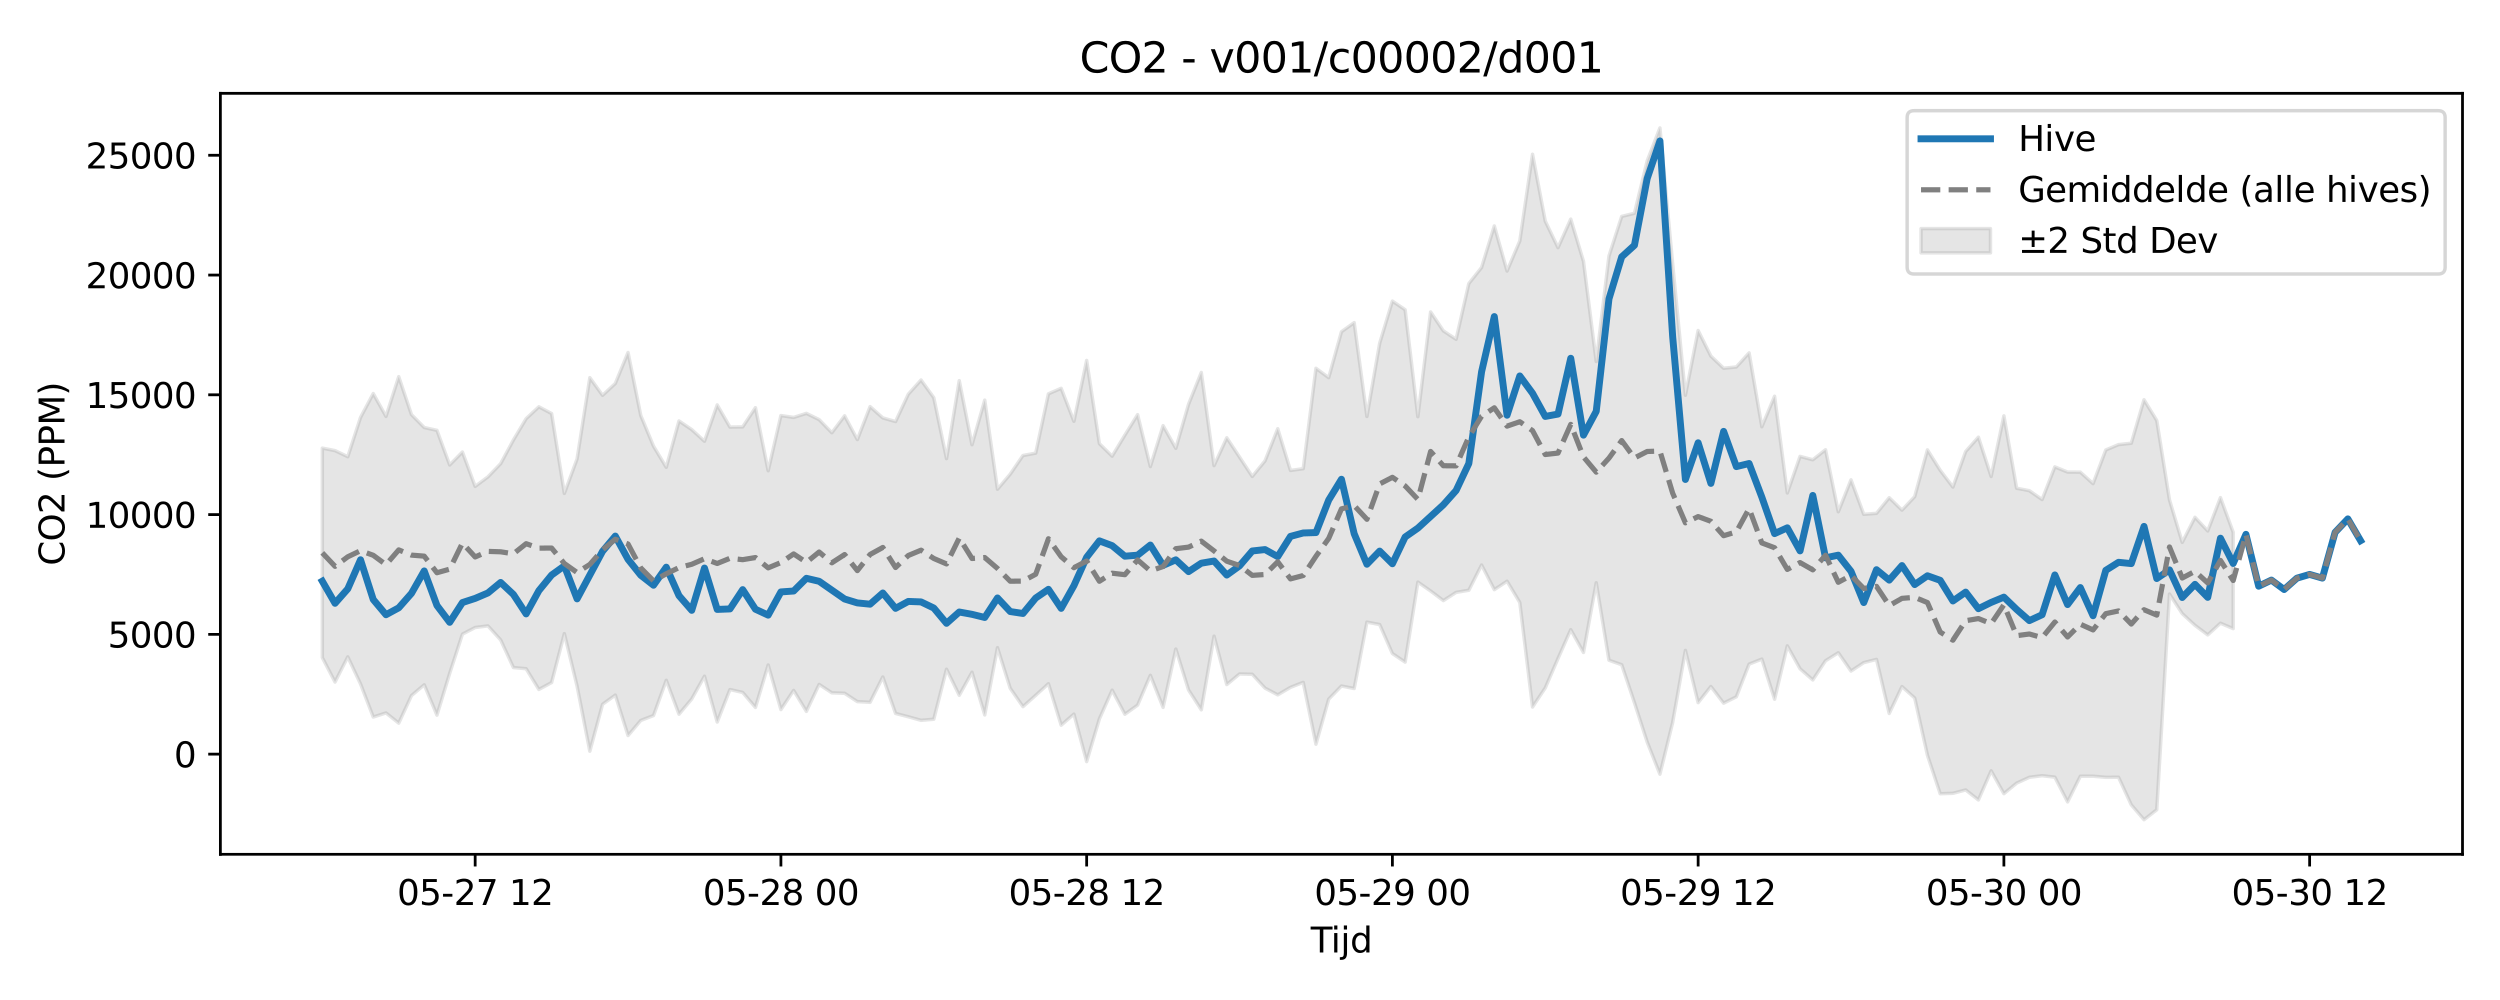 <?xml version="1.0" encoding="utf-8" standalone="no"?>
<!DOCTYPE svg PUBLIC "-//W3C//DTD SVG 1.1//EN"
  "http://www.w3.org/Graphics/SVG/1.1/DTD/svg11.dtd">
<svg xmlns:xlink="http://www.w3.org/1999/xlink" width="720pt" height="288pt" viewBox="0 0 720 288" xmlns="http://www.w3.org/2000/svg" version="1.1">
 <defs>
  <style type="text/css">*{stroke-linejoin: round; stroke-linecap: butt}</style>
 </defs>
 <g id="figure_1">
  <g id="patch_1">
   <path d="M 0 288 
L 720 288 
L 720 0 
L 0 0 
z
" style="fill: #ffffff"/>
  </g>
  <g id="axes_1">
   <g id="patch_2">
    <path d="M 63.47 246.04 
L 709.2 246.04 
L 709.2 26.88 
L 63.47 26.88 
z
" style="fill: #ffffff"/>
   </g>
   <g id="FillBetweenPolyCollection_1">
    <defs>
     <path id="md7043531d1" d="M 92.821 -158.945 
L 92.821 -98.62 
L 96.49 -91.571 
L 100.159 -98.82 
L 103.828 -91.04 
L 107.497 -81.494 
L 111.166 -82.673 
L 114.835 -79.738 
L 118.504 -87.667 
L 122.173 -90.781 
L 125.842 -82.038 
L 129.511 -94.078 
L 133.179 -105.367 
L 136.848 -107.276 
L 140.517 -107.741 
L 144.186 -103.702 
L 147.855 -95.741 
L 151.524 -95.407 
L 155.193 -89.433 
L 158.862 -91.425 
L 162.531 -105.51 
L 166.2 -90.403 
L 169.869 -71.643 
L 173.538 -85.163 
L 177.207 -87.814 
L 180.875 -76.16 
L 184.544 -80.512 
L 188.213 -81.92 
L 191.882 -92.075 
L 195.551 -82.303 
L 199.22 -86.691 
L 202.889 -93.255 
L 206.558 -80.054 
L 210.227 -89.413 
L 213.896 -88.574 
L 217.565 -84.257 
L 221.234 -96.491 
L 224.903 -83.636 
L 228.571 -89.158 
L 232.24 -83.122 
L 235.909 -90.887 
L 239.578 -88.459 
L 243.247 -88.336 
L 246.916 -85.933 
L 250.585 -85.735 
L 254.254 -93.025 
L 257.923 -82.522 
L 261.592 -81.572 
L 265.261 -80.542 
L 268.93 -80.86 
L 272.598 -95.266 
L 276.267 -87.75 
L 279.936 -94.392 
L 283.605 -82.097 
L 287.274 -101.468 
L 290.943 -89.774 
L 294.612 -84.482 
L 298.281 -87.746 
L 301.95 -91.086 
L 305.619 -79.145 
L 309.288 -82.337 
L 312.957 -68.655 
L 316.626 -80.962 
L 320.294 -89.22 
L 323.963 -82.293 
L 327.632 -84.921 
L 331.301 -93.505 
L 334.97 -84.273 
L 338.639 -101.074 
L 342.308 -89.276 
L 345.977 -83.564 
L 349.646 -104.78 
L 353.315 -90.838 
L 356.984 -93.892 
L 360.653 -93.806 
L 364.321 -89.826 
L 367.99 -87.878 
L 371.659 -90.039 
L 375.328 -91.478 
L 378.997 -73.668 
L 382.666 -86.646 
L 386.335 -90.429 
L 390.004 -89.703 
L 393.673 -108.83 
L 397.342 -108.127 
L 401.011 -99.779 
L 404.68 -97.308 
L 408.349 -120.349 
L 412.017 -117.797 
L 415.686 -115.026 
L 419.355 -117.391 
L 423.024 -118.006 
L 426.693 -125.286 
L 430.362 -118.177 
L 434.031 -120.606 
L 437.7 -114.481 
L 441.369 -84.374 
L 445.038 -89.886 
L 448.707 -98.35 
L 452.376 -106.651 
L 456.044 -100.09 
L 459.713 -120.166 
L 463.382 -97.854 
L 467.051 -96.553 
L 470.72 -85.632 
L 474.389 -74.285 
L 478.058 -65.027 
L 481.727 -79.937 
L 485.396 -100.691 
L 489.065 -85.635 
L 492.734 -90.291 
L 496.403 -85.49 
L 500.072 -87.32 
L 503.74 -96.737 
L 507.409 -98.18 
L 511.078 -86.622 
L 514.747 -101.986 
L 518.416 -95.393 
L 522.085 -92.169 
L 525.754 -97.705 
L 529.423 -100.004 
L 533.092 -94.734 
L 536.761 -97.163 
L 540.43 -98.092 
L 544.099 -82.525 
L 547.768 -90.267 
L 551.436 -86.967 
L 555.105 -70.481 
L 558.774 -59.406 
L 562.443 -59.525 
L 566.112 -60.497 
L 569.781 -57.615 
L 573.45 -66.007 
L 577.119 -59.417 
L 580.788 -62.459 
L 584.457 -64.135 
L 588.126 -64.594 
L 591.795 -64.177 
L 595.463 -57.051 
L 599.132 -64.443 
L 602.801 -64.452 
L 606.47 -64.127 
L 610.139 -64.149 
L 613.808 -56.203 
L 617.477 -51.922 
L 621.146 -54.794 
L 624.815 -116.922 
L 628.484 -111.267 
L 632.153 -107.906 
L 635.822 -105.149 
L 639.491 -108.518 
L 643.159 -106.951 
L 643.159 -134.695 
L 643.159 -134.695 
L 639.491 -144.687 
L 635.822 -135.087 
L 632.153 -139.021 
L 628.484 -131.795 
L 624.815 -144.021 
L 621.146 -166.902 
L 617.477 -172.873 
L 613.808 -160.347 
L 610.139 -159.955 
L 606.47 -158.41 
L 602.801 -148.711 
L 599.132 -152.026 
L 595.463 -152.055 
L 591.795 -153.537 
L 588.126 -144.127 
L 584.457 -146.681 
L 580.788 -147.389 
L 577.119 -168.235 
L 573.45 -150.776 
L 569.781 -162.093 
L 566.112 -157.973 
L 562.443 -147.731 
L 558.774 -152.562 
L 555.105 -158.439 
L 551.436 -144.974 
L 547.768 -141.083 
L 544.099 -144.662 
L 540.43 -140.156 
L 536.761 -139.879 
L 533.092 -149.811 
L 529.423 -140.603 
L 525.754 -158.47 
L 522.085 -155.591 
L 518.416 -156.562 
L 514.747 -146.027 
L 511.078 -173.881 
L 507.409 -165.091 
L 503.74 -186.372 
L 500.072 -182.324 
L 496.403 -181.946 
L 492.734 -185.448 
L 489.065 -192.817 
L 485.396 -174.161 
L 481.727 -211.994 
L 478.058 -251.158 
L 474.389 -241.659 
L 470.72 -226.576 
L 467.051 -225.674 
L 463.382 -214.27 
L 459.713 -183.875 
L 456.044 -212.72 
L 452.376 -224.896 
L 448.707 -216.681 
L 445.038 -224.309 
L 441.369 -243.581 
L 437.7 -218.604 
L 434.031 -209.944 
L 430.362 -222.93 
L 426.693 -210.961 
L 423.024 -206.342 
L 419.355 -190.277 
L 415.686 -192.708 
L 412.017 -198.16 
L 408.349 -167.988 
L 404.68 -198.791 
L 401.011 -201.286 
L 397.342 -189.135 
L 393.673 -168.059 
L 390.004 -195.089 
L 386.335 -192.456 
L 382.666 -179.232 
L 378.997 -181.929 
L 375.328 -153.019 
L 371.659 -152.514 
L 367.99 -164.525 
L 364.321 -155.266 
L 360.653 -150.782 
L 356.984 -156.369 
L 353.315 -161.914 
L 349.646 -153.906 
L 345.977 -180.736 
L 342.308 -171.581 
L 338.639 -158.885 
L 334.97 -165.414 
L 331.301 -153.637 
L 327.632 -168.578 
L 323.963 -162.686 
L 320.294 -156.619 
L 316.626 -160.232 
L 312.957 -184.198 
L 309.288 -166.667 
L 305.619 -176.168 
L 301.95 -174.583 
L 298.281 -157.499 
L 294.612 -156.815 
L 290.943 -151.448 
L 287.274 -147.101 
L 283.605 -172.763 
L 279.936 -159.914 
L 276.267 -178.372 
L 272.598 -155.908 
L 268.93 -173.463 
L 265.261 -178.563 
L 261.592 -174.466 
L 257.923 -166.594 
L 254.254 -167.642 
L 250.585 -170.896 
L 246.916 -161.393 
L 243.247 -168.244 
L 239.578 -163.375 
L 235.909 -167.155 
L 232.24 -168.951 
L 228.571 -167.784 
L 224.903 -168.322 
L 221.234 -152.422 
L 217.565 -170.592 
L 213.896 -165.057 
L 210.227 -165.006 
L 206.558 -171.385 
L 202.889 -160.921 
L 199.22 -164.283 
L 195.551 -166.768 
L 191.882 -153.421 
L 188.213 -159.505 
L 184.544 -168.348 
L 180.875 -186.48 
L 177.207 -177.559 
L 173.538 -174.149 
L 169.869 -179.235 
L 166.2 -155.828 
L 162.531 -145.895 
L 158.862 -168.897 
L 155.193 -170.84 
L 151.524 -167.428 
L 147.855 -161.271 
L 144.186 -154.464 
L 140.517 -150.66 
L 136.848 -147.915 
L 133.179 -157.827 
L 129.511 -154.091 
L 125.842 -164.066 
L 122.173 -164.878 
L 118.504 -168.59 
L 114.835 -179.524 
L 111.166 -168.074 
L 107.497 -174.663 
L 103.828 -167.765 
L 100.159 -156.464 
L 96.49 -158.226 
L 92.821 -158.945 
z
" style="stroke: #808080; stroke-opacity: 0.2"/>
    </defs>
    <g clip-path="url(#p5c568f29df)">
     <use xlink:href="#md7043531d1" x="0" y="288" style="fill: #808080; fill-opacity: 0.2; stroke: #808080; stroke-opacity: 0.2"/>
    </g>
   </g>
   <g id="matplotlib.axis_1">
    <g id="xtick_1">
     <g id="line2d_1">
      <defs>
       <path id="m7e6a845ecc" d="M 0 0 
L 0 3.5 
" style="stroke: #000000; stroke-width: 0.8"/>
      </defs>
      <g>
       <use xlink:href="#m7e6a845ecc" x="136.848" y="246.04" style="stroke: #000000; stroke-width: 0.8"/>
      </g>
     </g>
     <g id="text_1">
      <!-- 05-27 12 -->
      <g transform="translate(114.368 260.638) scale(0.1 -0.1)">
       <defs>
        <path id="DejaVuSans-30" d="M 2034 4250 
Q 1547 4250 1301 3770 
Q 1056 3291 1056 2328 
Q 1056 1369 1301 889 
Q 1547 409 2034 409 
Q 2525 409 2770 889 
Q 3016 1369 3016 2328 
Q 3016 3291 2770 3770 
Q 2525 4250 2034 4250 
z
M 2034 4750 
Q 2819 4750 3233 4129 
Q 3647 3509 3647 2328 
Q 3647 1150 3233 529 
Q 2819 -91 2034 -91 
Q 1250 -91 836 529 
Q 422 1150 422 2328 
Q 422 3509 836 4129 
Q 1250 4750 2034 4750 
z
" transform="scale(0.016)"/>
        <path id="DejaVuSans-35" d="M 691 4666 
L 3169 4666 
L 3169 4134 
L 1269 4134 
L 1269 2991 
Q 1406 3038 1543 3061 
Q 1681 3084 1819 3084 
Q 2600 3084 3056 2656 
Q 3513 2228 3513 1497 
Q 3513 744 3044 326 
Q 2575 -91 1722 -91 
Q 1428 -91 1123 -41 
Q 819 9 494 109 
L 494 744 
Q 775 591 1075 516 
Q 1375 441 1709 441 
Q 2250 441 2565 725 
Q 2881 1009 2881 1497 
Q 2881 1984 2565 2268 
Q 2250 2553 1709 2553 
Q 1456 2553 1204 2497 
Q 953 2441 691 2322 
L 691 4666 
z
" transform="scale(0.016)"/>
        <path id="DejaVuSans-2d" d="M 313 2009 
L 1997 2009 
L 1997 1497 
L 313 1497 
L 313 2009 
z
" transform="scale(0.016)"/>
        <path id="DejaVuSans-32" d="M 1228 531 
L 3431 531 
L 3431 0 
L 469 0 
L 469 531 
Q 828 903 1448 1529 
Q 2069 2156 2228 2338 
Q 2531 2678 2651 2914 
Q 2772 3150 2772 3378 
Q 2772 3750 2511 3984 
Q 2250 4219 1831 4219 
Q 1534 4219 1204 4116 
Q 875 4013 500 3803 
L 500 4441 
Q 881 4594 1212 4672 
Q 1544 4750 1819 4750 
Q 2544 4750 2975 4387 
Q 3406 4025 3406 3419 
Q 3406 3131 3298 2873 
Q 3191 2616 2906 2266 
Q 2828 2175 2409 1742 
Q 1991 1309 1228 531 
z
" transform="scale(0.016)"/>
        <path id="DejaVuSans-37" d="M 525 4666 
L 3525 4666 
L 3525 4397 
L 1831 0 
L 1172 0 
L 2766 4134 
L 525 4134 
L 525 4666 
z
" transform="scale(0.016)"/>
        <path id="DejaVuSans-20" transform="scale(0.016)"/>
        <path id="DejaVuSans-31" d="M 794 531 
L 1825 531 
L 1825 4091 
L 703 3866 
L 703 4441 
L 1819 4666 
L 2450 4666 
L 2450 531 
L 3481 531 
L 3481 0 
L 794 0 
L 794 531 
z
" transform="scale(0.016)"/>
       </defs>
       <use xlink:href="#DejaVuSans-30"/>
       <use xlink:href="#DejaVuSans-35" transform="translate(63.623 0)"/>
       <use xlink:href="#DejaVuSans-2d" transform="translate(127.246 0)"/>
       <use xlink:href="#DejaVuSans-32" transform="translate(163.33 0)"/>
       <use xlink:href="#DejaVuSans-37" transform="translate(226.953 0)"/>
       <use xlink:href="#DejaVuSans-20" transform="translate(290.576 0)"/>
       <use xlink:href="#DejaVuSans-31" transform="translate(322.363 0)"/>
       <use xlink:href="#DejaVuSans-32" transform="translate(385.986 0)"/>
      </g>
     </g>
    </g>
    <g id="xtick_2">
     <g id="line2d_2">
      <g>
       <use xlink:href="#m7e6a845ecc" x="224.903" y="246.04" style="stroke: #000000; stroke-width: 0.8"/>
      </g>
     </g>
     <g id="text_2">
      <!-- 05-28 00 -->
      <g transform="translate(202.422 260.638) scale(0.1 -0.1)">
       <defs>
        <path id="DejaVuSans-38" d="M 2034 2216 
Q 1584 2216 1326 1975 
Q 1069 1734 1069 1313 
Q 1069 891 1326 650 
Q 1584 409 2034 409 
Q 2484 409 2743 651 
Q 3003 894 3003 1313 
Q 3003 1734 2745 1975 
Q 2488 2216 2034 2216 
z
M 1403 2484 
Q 997 2584 770 2862 
Q 544 3141 544 3541 
Q 544 4100 942 4425 
Q 1341 4750 2034 4750 
Q 2731 4750 3128 4425 
Q 3525 4100 3525 3541 
Q 3525 3141 3298 2862 
Q 3072 2584 2669 2484 
Q 3125 2378 3379 2068 
Q 3634 1759 3634 1313 
Q 3634 634 3220 271 
Q 2806 -91 2034 -91 
Q 1263 -91 848 271 
Q 434 634 434 1313 
Q 434 1759 690 2068 
Q 947 2378 1403 2484 
z
M 1172 3481 
Q 1172 3119 1398 2916 
Q 1625 2713 2034 2713 
Q 2441 2713 2670 2916 
Q 2900 3119 2900 3481 
Q 2900 3844 2670 4047 
Q 2441 4250 2034 4250 
Q 1625 4250 1398 4047 
Q 1172 3844 1172 3481 
z
" transform="scale(0.016)"/>
       </defs>
       <use xlink:href="#DejaVuSans-30"/>
       <use xlink:href="#DejaVuSans-35" transform="translate(63.623 0)"/>
       <use xlink:href="#DejaVuSans-2d" transform="translate(127.246 0)"/>
       <use xlink:href="#DejaVuSans-32" transform="translate(163.33 0)"/>
       <use xlink:href="#DejaVuSans-38" transform="translate(226.953 0)"/>
       <use xlink:href="#DejaVuSans-20" transform="translate(290.576 0)"/>
       <use xlink:href="#DejaVuSans-30" transform="translate(322.363 0)"/>
       <use xlink:href="#DejaVuSans-30" transform="translate(385.986 0)"/>
      </g>
     </g>
    </g>
    <g id="xtick_3">
     <g id="line2d_3">
      <g>
       <use xlink:href="#m7e6a845ecc" x="312.957" y="246.04" style="stroke: #000000; stroke-width: 0.8"/>
      </g>
     </g>
     <g id="text_3">
      <!-- 05-28 12 -->
      <g transform="translate(290.476 260.638) scale(0.1 -0.1)">
       <use xlink:href="#DejaVuSans-30"/>
       <use xlink:href="#DejaVuSans-35" transform="translate(63.623 0)"/>
       <use xlink:href="#DejaVuSans-2d" transform="translate(127.246 0)"/>
       <use xlink:href="#DejaVuSans-32" transform="translate(163.33 0)"/>
       <use xlink:href="#DejaVuSans-38" transform="translate(226.953 0)"/>
       <use xlink:href="#DejaVuSans-20" transform="translate(290.576 0)"/>
       <use xlink:href="#DejaVuSans-31" transform="translate(322.363 0)"/>
       <use xlink:href="#DejaVuSans-32" transform="translate(385.986 0)"/>
      </g>
     </g>
    </g>
    <g id="xtick_4">
     <g id="line2d_4">
      <g>
       <use xlink:href="#m7e6a845ecc" x="401.011" y="246.04" style="stroke: #000000; stroke-width: 0.8"/>
      </g>
     </g>
     <g id="text_4">
      <!-- 05-29 00 -->
      <g transform="translate(378.53 260.638) scale(0.1 -0.1)">
       <defs>
        <path id="DejaVuSans-39" d="M 703 97 
L 703 672 
Q 941 559 1184 500 
Q 1428 441 1663 441 
Q 2288 441 2617 861 
Q 2947 1281 2994 2138 
Q 2813 1869 2534 1725 
Q 2256 1581 1919 1581 
Q 1219 1581 811 2004 
Q 403 2428 403 3163 
Q 403 3881 828 4315 
Q 1253 4750 1959 4750 
Q 2769 4750 3195 4129 
Q 3622 3509 3622 2328 
Q 3622 1225 3098 567 
Q 2575 -91 1691 -91 
Q 1453 -91 1209 -44 
Q 966 3 703 97 
z
M 1959 2075 
Q 2384 2075 2632 2365 
Q 2881 2656 2881 3163 
Q 2881 3666 2632 3958 
Q 2384 4250 1959 4250 
Q 1534 4250 1286 3958 
Q 1038 3666 1038 3163 
Q 1038 2656 1286 2365 
Q 1534 2075 1959 2075 
z
" transform="scale(0.016)"/>
       </defs>
       <use xlink:href="#DejaVuSans-30"/>
       <use xlink:href="#DejaVuSans-35" transform="translate(63.623 0)"/>
       <use xlink:href="#DejaVuSans-2d" transform="translate(127.246 0)"/>
       <use xlink:href="#DejaVuSans-32" transform="translate(163.33 0)"/>
       <use xlink:href="#DejaVuSans-39" transform="translate(226.953 0)"/>
       <use xlink:href="#DejaVuSans-20" transform="translate(290.576 0)"/>
       <use xlink:href="#DejaVuSans-30" transform="translate(322.363 0)"/>
       <use xlink:href="#DejaVuSans-30" transform="translate(385.986 0)"/>
      </g>
     </g>
    </g>
    <g id="xtick_5">
     <g id="line2d_5">
      <g>
       <use xlink:href="#m7e6a845ecc" x="489.065" y="246.04" style="stroke: #000000; stroke-width: 0.8"/>
      </g>
     </g>
     <g id="text_5">
      <!-- 05-29 12 -->
      <g transform="translate(466.584 260.638) scale(0.1 -0.1)">
       <use xlink:href="#DejaVuSans-30"/>
       <use xlink:href="#DejaVuSans-35" transform="translate(63.623 0)"/>
       <use xlink:href="#DejaVuSans-2d" transform="translate(127.246 0)"/>
       <use xlink:href="#DejaVuSans-32" transform="translate(163.33 0)"/>
       <use xlink:href="#DejaVuSans-39" transform="translate(226.953 0)"/>
       <use xlink:href="#DejaVuSans-20" transform="translate(290.576 0)"/>
       <use xlink:href="#DejaVuSans-31" transform="translate(322.363 0)"/>
       <use xlink:href="#DejaVuSans-32" transform="translate(385.986 0)"/>
      </g>
     </g>
    </g>
    <g id="xtick_6">
     <g id="line2d_6">
      <g>
       <use xlink:href="#m7e6a845ecc" x="577.119" y="246.04" style="stroke: #000000; stroke-width: 0.8"/>
      </g>
     </g>
     <g id="text_6">
      <!-- 05-30 00 -->
      <g transform="translate(554.638 260.638) scale(0.1 -0.1)">
       <defs>
        <path id="DejaVuSans-33" d="M 2597 2516 
Q 3050 2419 3304 2112 
Q 3559 1806 3559 1356 
Q 3559 666 3084 287 
Q 2609 -91 1734 -91 
Q 1441 -91 1130 -33 
Q 819 25 488 141 
L 488 750 
Q 750 597 1062 519 
Q 1375 441 1716 441 
Q 2309 441 2620 675 
Q 2931 909 2931 1356 
Q 2931 1769 2642 2001 
Q 2353 2234 1838 2234 
L 1294 2234 
L 1294 2753 
L 1863 2753 
Q 2328 2753 2575 2939 
Q 2822 3125 2822 3475 
Q 2822 3834 2567 4026 
Q 2313 4219 1838 4219 
Q 1578 4219 1281 4162 
Q 984 4106 628 3988 
L 628 4550 
Q 988 4650 1302 4700 
Q 1616 4750 1894 4750 
Q 2613 4750 3031 4423 
Q 3450 4097 3450 3541 
Q 3450 3153 3228 2886 
Q 3006 2619 2597 2516 
z
" transform="scale(0.016)"/>
       </defs>
       <use xlink:href="#DejaVuSans-30"/>
       <use xlink:href="#DejaVuSans-35" transform="translate(63.623 0)"/>
       <use xlink:href="#DejaVuSans-2d" transform="translate(127.246 0)"/>
       <use xlink:href="#DejaVuSans-33" transform="translate(163.33 0)"/>
       <use xlink:href="#DejaVuSans-30" transform="translate(226.953 0)"/>
       <use xlink:href="#DejaVuSans-20" transform="translate(290.576 0)"/>
       <use xlink:href="#DejaVuSans-30" transform="translate(322.363 0)"/>
       <use xlink:href="#DejaVuSans-30" transform="translate(385.986 0)"/>
      </g>
     </g>
    </g>
    <g id="xtick_7">
     <g id="line2d_7">
      <g>
       <use xlink:href="#m7e6a845ecc" x="665.173" y="246.04" style="stroke: #000000; stroke-width: 0.8"/>
      </g>
     </g>
     <g id="text_7">
      <!-- 05-30 12 -->
      <g transform="translate(642.692 260.638) scale(0.1 -0.1)">
       <use xlink:href="#DejaVuSans-30"/>
       <use xlink:href="#DejaVuSans-35" transform="translate(63.623 0)"/>
       <use xlink:href="#DejaVuSans-2d" transform="translate(127.246 0)"/>
       <use xlink:href="#DejaVuSans-33" transform="translate(163.33 0)"/>
       <use xlink:href="#DejaVuSans-30" transform="translate(226.953 0)"/>
       <use xlink:href="#DejaVuSans-20" transform="translate(290.576 0)"/>
       <use xlink:href="#DejaVuSans-31" transform="translate(322.363 0)"/>
       <use xlink:href="#DejaVuSans-32" transform="translate(385.986 0)"/>
      </g>
     </g>
    </g>
    <g id="text_8">
     <!-- Tijd -->
     <g transform="translate(377.485 274.317) scale(0.1 -0.1)">
      <defs>
       <path id="DejaVuSans-54" d="M -19 4666 
L 3928 4666 
L 3928 4134 
L 2272 4134 
L 2272 0 
L 1638 0 
L 1638 4134 
L -19 4134 
L -19 4666 
z
" transform="scale(0.016)"/>
       <path id="DejaVuSans-69" d="M 603 3500 
L 1178 3500 
L 1178 0 
L 603 0 
L 603 3500 
z
M 603 4863 
L 1178 4863 
L 1178 4134 
L 603 4134 
L 603 4863 
z
" transform="scale(0.016)"/>
       <path id="DejaVuSans-6a" d="M 603 3500 
L 1178 3500 
L 1178 -63 
Q 1178 -731 923 -1031 
Q 669 -1331 103 -1331 
L -116 -1331 
L -116 -844 
L 38 -844 
Q 366 -844 484 -692 
Q 603 -541 603 -63 
L 603 3500 
z
M 603 4863 
L 1178 4863 
L 1178 4134 
L 603 4134 
L 603 4863 
z
" transform="scale(0.016)"/>
       <path id="DejaVuSans-64" d="M 2906 2969 
L 2906 4863 
L 3481 4863 
L 3481 0 
L 2906 0 
L 2906 525 
Q 2725 213 2448 61 
Q 2172 -91 1784 -91 
Q 1150 -91 751 415 
Q 353 922 353 1747 
Q 353 2572 751 3078 
Q 1150 3584 1784 3584 
Q 2172 3584 2448 3432 
Q 2725 3281 2906 2969 
z
M 947 1747 
Q 947 1113 1208 752 
Q 1469 391 1925 391 
Q 2381 391 2643 752 
Q 2906 1113 2906 1747 
Q 2906 2381 2643 2742 
Q 2381 3103 1925 3103 
Q 1469 3103 1208 2742 
Q 947 2381 947 1747 
z
" transform="scale(0.016)"/>
      </defs>
      <use xlink:href="#DejaVuSans-54"/>
      <use xlink:href="#DejaVuSans-69" transform="translate(57.959 0)"/>
      <use xlink:href="#DejaVuSans-6a" transform="translate(85.742 0)"/>
      <use xlink:href="#DejaVuSans-64" transform="translate(113.525 0)"/>
     </g>
    </g>
   </g>
   <g id="matplotlib.axis_2">
    <g id="ytick_1">
     <g id="line2d_8">
      <defs>
       <path id="mb3811346bd" d="M 0 0 
L -3.5 0 
" style="stroke: #000000; stroke-width: 0.8"/>
      </defs>
      <g>
       <use xlink:href="#mb3811346bd" x="63.47" y="217.188" style="stroke: #000000; stroke-width: 0.8"/>
      </g>
     </g>
     <g id="text_9">
      <!-- 0 -->
      <g transform="translate(50.108 220.987) scale(0.1 -0.1)">
       <use xlink:href="#DejaVuSans-30"/>
      </g>
     </g>
    </g>
    <g id="ytick_2">
     <g id="line2d_9">
      <g>
       <use xlink:href="#mb3811346bd" x="63.47" y="182.695" style="stroke: #000000; stroke-width: 0.8"/>
      </g>
     </g>
     <g id="text_10">
      <!-- 5000 -->
      <g transform="translate(31.02 186.494) scale(0.1 -0.1)">
       <use xlink:href="#DejaVuSans-35"/>
       <use xlink:href="#DejaVuSans-30" transform="translate(63.623 0)"/>
       <use xlink:href="#DejaVuSans-30" transform="translate(127.246 0)"/>
       <use xlink:href="#DejaVuSans-30" transform="translate(190.869 0)"/>
      </g>
     </g>
    </g>
    <g id="ytick_3">
     <g id="line2d_10">
      <g>
       <use xlink:href="#mb3811346bd" x="63.47" y="148.202" style="stroke: #000000; stroke-width: 0.8"/>
      </g>
     </g>
     <g id="text_11">
      <!-- 10000 -->
      <g transform="translate(24.657 152.001) scale(0.1 -0.1)">
       <use xlink:href="#DejaVuSans-31"/>
       <use xlink:href="#DejaVuSans-30" transform="translate(63.623 0)"/>
       <use xlink:href="#DejaVuSans-30" transform="translate(127.246 0)"/>
       <use xlink:href="#DejaVuSans-30" transform="translate(190.869 0)"/>
       <use xlink:href="#DejaVuSans-30" transform="translate(254.492 0)"/>
      </g>
     </g>
    </g>
    <g id="ytick_4">
     <g id="line2d_11">
      <g>
       <use xlink:href="#mb3811346bd" x="63.47" y="113.708" style="stroke: #000000; stroke-width: 0.8"/>
      </g>
     </g>
     <g id="text_12">
      <!-- 15000 -->
      <g transform="translate(24.657 117.508) scale(0.1 -0.1)">
       <use xlink:href="#DejaVuSans-31"/>
       <use xlink:href="#DejaVuSans-35" transform="translate(63.623 0)"/>
       <use xlink:href="#DejaVuSans-30" transform="translate(127.246 0)"/>
       <use xlink:href="#DejaVuSans-30" transform="translate(190.869 0)"/>
       <use xlink:href="#DejaVuSans-30" transform="translate(254.492 0)"/>
      </g>
     </g>
    </g>
    <g id="ytick_5">
     <g id="line2d_12">
      <g>
       <use xlink:href="#mb3811346bd" x="63.47" y="79.215" style="stroke: #000000; stroke-width: 0.8"/>
      </g>
     </g>
     <g id="text_13">
      <!-- 20000 -->
      <g transform="translate(24.657 83.014) scale(0.1 -0.1)">
       <use xlink:href="#DejaVuSans-32"/>
       <use xlink:href="#DejaVuSans-30" transform="translate(63.623 0)"/>
       <use xlink:href="#DejaVuSans-30" transform="translate(127.246 0)"/>
       <use xlink:href="#DejaVuSans-30" transform="translate(190.869 0)"/>
       <use xlink:href="#DejaVuSans-30" transform="translate(254.492 0)"/>
      </g>
     </g>
    </g>
    <g id="ytick_6">
     <g id="line2d_13">
      <g>
       <use xlink:href="#mb3811346bd" x="63.47" y="44.722" style="stroke: #000000; stroke-width: 0.8"/>
      </g>
     </g>
     <g id="text_14">
      <!-- 25000 -->
      <g transform="translate(24.657 48.521) scale(0.1 -0.1)">
       <use xlink:href="#DejaVuSans-32"/>
       <use xlink:href="#DejaVuSans-35" transform="translate(63.623 0)"/>
       <use xlink:href="#DejaVuSans-30" transform="translate(127.246 0)"/>
       <use xlink:href="#DejaVuSans-30" transform="translate(190.869 0)"/>
       <use xlink:href="#DejaVuSans-30" transform="translate(254.492 0)"/>
      </g>
     </g>
    </g>
    <g id="text_15">
     <!-- CO2 (PPM) -->
     <g transform="translate(18.578 162.903) rotate(-90) scale(0.1 -0.1)">
      <defs>
       <path id="DejaVuSans-43" d="M 4122 4306 
L 4122 3641 
Q 3803 3938 3442 4084 
Q 3081 4231 2675 4231 
Q 1875 4231 1450 3742 
Q 1025 3253 1025 2328 
Q 1025 1406 1450 917 
Q 1875 428 2675 428 
Q 3081 428 3442 575 
Q 3803 722 4122 1019 
L 4122 359 
Q 3791 134 3420 21 
Q 3050 -91 2638 -91 
Q 1578 -91 968 557 
Q 359 1206 359 2328 
Q 359 3453 968 4101 
Q 1578 4750 2638 4750 
Q 3056 4750 3426 4639 
Q 3797 4528 4122 4306 
z
" transform="scale(0.016)"/>
       <path id="DejaVuSans-4f" d="M 2522 4238 
Q 1834 4238 1429 3725 
Q 1025 3213 1025 2328 
Q 1025 1447 1429 934 
Q 1834 422 2522 422 
Q 3209 422 3611 934 
Q 4013 1447 4013 2328 
Q 4013 3213 3611 3725 
Q 3209 4238 2522 4238 
z
M 2522 4750 
Q 3503 4750 4090 4092 
Q 4678 3434 4678 2328 
Q 4678 1225 4090 567 
Q 3503 -91 2522 -91 
Q 1538 -91 948 565 
Q 359 1222 359 2328 
Q 359 3434 948 4092 
Q 1538 4750 2522 4750 
z
" transform="scale(0.016)"/>
       <path id="DejaVuSans-28" d="M 1984 4856 
Q 1566 4138 1362 3434 
Q 1159 2731 1159 2009 
Q 1159 1288 1364 580 
Q 1569 -128 1984 -844 
L 1484 -844 
Q 1016 -109 783 600 
Q 550 1309 550 2009 
Q 550 2706 781 3412 
Q 1013 4119 1484 4856 
L 1984 4856 
z
" transform="scale(0.016)"/>
       <path id="DejaVuSans-50" d="M 1259 4147 
L 1259 2394 
L 2053 2394 
Q 2494 2394 2734 2622 
Q 2975 2850 2975 3272 
Q 2975 3691 2734 3919 
Q 2494 4147 2053 4147 
L 1259 4147 
z
M 628 4666 
L 2053 4666 
Q 2838 4666 3239 4311 
Q 3641 3956 3641 3272 
Q 3641 2581 3239 2228 
Q 2838 1875 2053 1875 
L 1259 1875 
L 1259 0 
L 628 0 
L 628 4666 
z
" transform="scale(0.016)"/>
       <path id="DejaVuSans-4d" d="M 628 4666 
L 1569 4666 
L 2759 1491 
L 3956 4666 
L 4897 4666 
L 4897 0 
L 4281 0 
L 4281 4097 
L 3078 897 
L 2444 897 
L 1241 4097 
L 1241 0 
L 628 0 
L 628 4666 
z
" transform="scale(0.016)"/>
       <path id="DejaVuSans-29" d="M 513 4856 
L 1013 4856 
Q 1481 4119 1714 3412 
Q 1947 2706 1947 2009 
Q 1947 1309 1714 600 
Q 1481 -109 1013 -844 
L 513 -844 
Q 928 -128 1133 580 
Q 1338 1288 1338 2009 
Q 1338 2731 1133 3434 
Q 928 4138 513 4856 
z
" transform="scale(0.016)"/>
      </defs>
      <use xlink:href="#DejaVuSans-43"/>
      <use xlink:href="#DejaVuSans-4f" transform="translate(69.824 0)"/>
      <use xlink:href="#DejaVuSans-32" transform="translate(148.535 0)"/>
      <use xlink:href="#DejaVuSans-20" transform="translate(212.158 0)"/>
      <use xlink:href="#DejaVuSans-28" transform="translate(243.945 0)"/>
      <use xlink:href="#DejaVuSans-50" transform="translate(282.959 0)"/>
      <use xlink:href="#DejaVuSans-50" transform="translate(343.262 0)"/>
      <use xlink:href="#DejaVuSans-4d" transform="translate(403.564 0)"/>
      <use xlink:href="#DejaVuSans-29" transform="translate(489.844 0)"/>
     </g>
    </g>
   </g>
   <g id="line2d_14">
    <path d="M 92.821 167.387 
L 96.49 173.75 
L 100.159 169.592 
L 103.828 161.216 
L 107.497 172.669 
L 111.166 177.043 
L 114.835 175.053 
L 118.504 170.889 
L 122.173 164.432 
L 125.842 174.384 
L 129.511 179.225 
L 133.179 173.536 
L 136.848 172.335 
L 140.517 170.771 
L 144.186 167.745 
L 147.855 171.191 
L 151.524 176.801 
L 155.193 170.107 
L 158.862 165.614 
L 162.531 162.972 
L 166.2 172.471 
L 173.538 158.767 
L 177.207 154.394 
L 180.875 161.088 
L 184.544 165.676 
L 188.213 168.548 
L 191.882 163.351 
L 195.551 171.556 
L 199.22 175.775 
L 202.889 163.602 
L 206.558 175.513 
L 210.227 175.371 
L 213.896 169.817 
L 217.565 175.456 
L 221.234 177.16 
L 224.903 170.473 
L 228.571 170.211 
L 232.24 166.554 
L 235.909 167.412 
L 243.247 172.517 
L 246.916 173.637 
L 250.585 174.006 
L 254.254 170.783 
L 257.923 175.205 
L 261.592 173.211 
L 265.261 173.349 
L 268.93 175.113 
L 272.598 179.515 
L 276.267 176.258 
L 279.936 176.928 
L 283.605 177.831 
L 287.274 172.213 
L 290.943 176.125 
L 294.612 176.681 
L 298.281 172.232 
L 301.95 169.725 
L 305.619 175.207 
L 309.288 168.656 
L 312.957 160.483 
L 316.626 155.769 
L 320.294 157.146 
L 323.963 160.187 
L 327.632 159.888 
L 331.301 156.977 
L 334.97 162.829 
L 338.639 161.233 
L 342.308 164.627 
L 345.977 162.199 
L 349.646 161.575 
L 353.315 165.616 
L 356.984 162.975 
L 360.653 158.681 
L 364.321 158.274 
L 367.99 160.304 
L 371.659 154.477 
L 375.328 153.497 
L 378.997 153.38 
L 382.666 144.016 
L 386.335 138.031 
L 390.004 153.716 
L 393.673 162.498 
L 397.342 158.717 
L 401.011 162.36 
L 404.68 154.656 
L 408.349 152.099 
L 415.686 145.38 
L 419.355 141.264 
L 423.024 133.478 
L 426.693 107.09 
L 430.362 91.177 
L 434.031 119.583 
L 437.7 108.276 
L 441.369 113.262 
L 445.038 119.933 
L 448.707 119.255 
L 452.376 103.186 
L 456.044 125.319 
L 459.713 118.472 
L 463.382 86.075 
L 467.051 73.976 
L 470.72 70.64 
L 474.389 51.418 
L 478.058 40.585 
L 481.727 96.977 
L 485.396 138.085 
L 489.065 127.526 
L 492.734 139.213 
L 496.403 124.243 
L 500.072 134.381 
L 503.74 133.49 
L 507.409 143.176 
L 511.078 153.677 
L 514.747 152.014 
L 518.416 158.651 
L 522.085 142.69 
L 525.754 160.656 
L 529.423 159.888 
L 533.092 164.54 
L 536.761 173.533 
L 540.43 164.075 
L 544.099 167.074 
L 547.768 162.884 
L 551.436 168.357 
L 555.105 165.823 
L 558.774 167.131 
L 562.443 173.078 
L 566.112 170.53 
L 569.781 175.304 
L 573.45 173.497 
L 577.119 171.977 
L 580.788 175.518 
L 584.457 178.735 
L 588.126 177.043 
L 591.795 165.584 
L 595.463 174.115 
L 599.132 169.219 
L 602.801 177.33 
L 606.47 164.255 
L 610.139 161.941 
L 613.808 162.316 
L 617.477 151.605 
L 621.146 166.616 
L 624.815 164.133 
L 628.484 172.078 
L 632.153 168.294 
L 635.822 172.036 
L 639.491 155.004 
L 643.159 162.273 
L 646.828 153.893 
L 650.497 168.826 
L 654.166 167.069 
L 657.835 169.781 
L 661.504 166.514 
L 665.173 165.432 
L 668.842 166.492 
L 672.511 153.316 
L 676.18 149.443 
L 679.849 155.718 
L 679.849 155.718 
" clip-path="url(#p5c568f29df)" style="fill: none; stroke: #1f77b4; stroke-width: 2; stroke-linecap: square"/>
   </g>
   <g id="line2d_15">
    <path d="M 92.821 159.217 
L 96.49 163.101 
L 100.159 160.358 
L 103.828 158.597 
L 107.497 159.922 
L 111.166 162.627 
L 114.835 158.369 
L 118.504 159.871 
L 122.173 160.17 
L 125.842 164.948 
L 129.511 163.916 
L 133.179 156.403 
L 136.848 160.405 
L 140.517 158.799 
L 144.186 158.917 
L 147.855 159.494 
L 151.524 156.582 
L 155.193 157.864 
L 158.862 157.839 
L 162.531 162.297 
L 166.2 164.884 
L 169.869 162.561 
L 173.538 158.344 
L 177.207 155.314 
L 180.875 156.68 
L 184.544 163.57 
L 188.213 167.287 
L 191.882 165.252 
L 195.551 163.464 
L 199.22 162.513 
L 202.889 160.912 
L 206.558 162.28 
L 210.227 160.79 
L 213.896 161.185 
L 217.565 160.575 
L 221.234 163.543 
L 224.903 162.021 
L 228.571 159.529 
L 232.24 161.963 
L 235.909 158.979 
L 239.578 162.083 
L 243.247 159.71 
L 246.916 164.337 
L 250.585 159.685 
L 254.254 157.666 
L 257.923 163.442 
L 261.592 159.981 
L 265.261 158.447 
L 268.93 160.839 
L 272.598 162.413 
L 276.267 154.939 
L 279.936 160.847 
L 283.605 160.57 
L 287.274 163.715 
L 290.943 167.389 
L 294.612 167.352 
L 298.281 165.377 
L 301.95 155.165 
L 305.619 160.344 
L 309.288 163.498 
L 312.957 161.573 
L 316.626 167.403 
L 320.294 165.08 
L 323.963 165.511 
L 327.632 161.25 
L 331.301 164.429 
L 334.97 163.156 
L 338.639 158.02 
L 342.308 157.572 
L 345.977 155.85 
L 349.646 158.657 
L 353.315 161.624 
L 356.984 162.87 
L 360.653 165.706 
L 364.321 165.454 
L 367.99 161.798 
L 371.659 166.723 
L 375.328 165.751 
L 378.997 160.202 
L 382.666 155.061 
L 386.335 146.557 
L 390.004 145.604 
L 393.673 149.556 
L 397.342 139.369 
L 401.011 137.468 
L 404.68 139.95 
L 408.349 143.831 
L 412.017 130.021 
L 415.686 134.133 
L 419.355 134.166 
L 423.024 125.826 
L 426.693 119.877 
L 430.362 117.446 
L 434.031 122.725 
L 437.7 121.458 
L 441.369 124.022 
L 445.038 130.902 
L 448.707 130.485 
L 452.376 122.226 
L 456.044 131.595 
L 459.713 135.98 
L 463.382 131.938 
L 467.051 126.886 
L 470.72 131.896 
L 474.389 130.028 
L 478.058 129.908 
L 481.727 142.035 
L 485.396 150.574 
L 489.065 148.774 
L 492.734 150.13 
L 496.403 154.282 
L 500.072 153.178 
L 503.74 146.445 
L 507.409 156.364 
L 511.078 157.748 
L 514.747 163.994 
L 518.416 162.023 
L 522.085 164.12 
L 525.754 159.912 
L 529.423 167.697 
L 533.092 165.727 
L 536.761 169.479 
L 540.43 168.876 
L 544.099 174.406 
L 547.768 172.325 
L 551.436 172.03 
L 555.105 173.54 
L 558.774 182.016 
L 562.443 184.372 
L 566.112 178.765 
L 569.781 178.146 
L 573.45 179.608 
L 577.119 174.174 
L 580.788 183.076 
L 584.457 182.592 
L 588.126 183.639 
L 591.795 179.143 
L 595.463 183.447 
L 599.132 179.766 
L 602.801 181.419 
L 606.47 176.732 
L 610.139 175.948 
L 613.808 179.725 
L 617.477 175.602 
L 621.146 177.152 
L 624.815 157.529 
L 628.484 166.469 
L 632.153 164.536 
L 635.822 167.882 
L 639.491 161.398 
L 643.159 167.177 
L 646.828 153.893 
L 650.497 168.826 
L 654.166 167.069 
L 657.835 169.781 
L 661.504 166.514 
L 665.173 165.432 
L 668.842 166.492 
L 672.511 153.316 
L 676.18 149.443 
L 679.849 155.718 
L 679.849 155.718 
" clip-path="url(#p5c568f29df)" style="fill: none; stroke-dasharray: 5.55,2.4; stroke-dashoffset: 0; stroke: #808080; stroke-width: 1.5"/>
   </g>
   <g id="patch_3">
    <path d="M 63.47 246.04 
L 63.47 26.88 
" style="fill: none; stroke: #000000; stroke-width: 0.8; stroke-linejoin: miter; stroke-linecap: square"/>
   </g>
   <g id="patch_4">
    <path d="M 709.2 246.04 
L 709.2 26.88 
" style="fill: none; stroke: #000000; stroke-width: 0.8; stroke-linejoin: miter; stroke-linecap: square"/>
   </g>
   <g id="patch_5">
    <path d="M 63.47 246.04 
L 709.2 246.04 
" style="fill: none; stroke: #000000; stroke-width: 0.8; stroke-linejoin: miter; stroke-linecap: square"/>
   </g>
   <g id="patch_6">
    <path d="M 63.47 26.88 
L 709.2 26.88 
" style="fill: none; stroke: #000000; stroke-width: 0.8; stroke-linejoin: miter; stroke-linecap: square"/>
   </g>
   <g id="text_16">
    <!-- CO2 - v001/c00002/d001 -->
    <g transform="translate(310.932 20.88) scale(0.12 -0.12)">
     <defs>
      <path id="DejaVuSans-76" d="M 191 3500 
L 800 3500 
L 1894 563 
L 2988 3500 
L 3597 3500 
L 2284 0 
L 1503 0 
L 191 3500 
z
" transform="scale(0.016)"/>
      <path id="DejaVuSans-2f" d="M 1625 4666 
L 2156 4666 
L 531 -594 
L 0 -594 
L 1625 4666 
z
" transform="scale(0.016)"/>
      <path id="DejaVuSans-63" d="M 3122 3366 
L 3122 2828 
Q 2878 2963 2633 3030 
Q 2388 3097 2138 3097 
Q 1578 3097 1268 2742 
Q 959 2388 959 1747 
Q 959 1106 1268 751 
Q 1578 397 2138 397 
Q 2388 397 2633 464 
Q 2878 531 3122 666 
L 3122 134 
Q 2881 22 2623 -34 
Q 2366 -91 2075 -91 
Q 1284 -91 818 406 
Q 353 903 353 1747 
Q 353 2603 823 3093 
Q 1294 3584 2113 3584 
Q 2378 3584 2631 3529 
Q 2884 3475 3122 3366 
z
" transform="scale(0.016)"/>
     </defs>
     <use xlink:href="#DejaVuSans-43"/>
     <use xlink:href="#DejaVuSans-4f" transform="translate(69.824 0)"/>
     <use xlink:href="#DejaVuSans-32" transform="translate(148.535 0)"/>
     <use xlink:href="#DejaVuSans-20" transform="translate(212.158 0)"/>
     <use xlink:href="#DejaVuSans-2d" transform="translate(243.945 0)"/>
     <use xlink:href="#DejaVuSans-20" transform="translate(280.029 0)"/>
     <use xlink:href="#DejaVuSans-76" transform="translate(311.816 0)"/>
     <use xlink:href="#DejaVuSans-30" transform="translate(370.996 0)"/>
     <use xlink:href="#DejaVuSans-30" transform="translate(434.619 0)"/>
     <use xlink:href="#DejaVuSans-31" transform="translate(498.242 0)"/>
     <use xlink:href="#DejaVuSans-2f" transform="translate(561.865 0)"/>
     <use xlink:href="#DejaVuSans-63" transform="translate(595.557 0)"/>
     <use xlink:href="#DejaVuSans-30" transform="translate(650.537 0)"/>
     <use xlink:href="#DejaVuSans-30" transform="translate(714.16 0)"/>
     <use xlink:href="#DejaVuSans-30" transform="translate(777.783 0)"/>
     <use xlink:href="#DejaVuSans-30" transform="translate(841.406 0)"/>
     <use xlink:href="#DejaVuSans-32" transform="translate(905.029 0)"/>
     <use xlink:href="#DejaVuSans-2f" transform="translate(968.652 0)"/>
     <use xlink:href="#DejaVuSans-64" transform="translate(1002.344 0)"/>
     <use xlink:href="#DejaVuSans-30" transform="translate(1065.82 0)"/>
     <use xlink:href="#DejaVuSans-30" transform="translate(1129.443 0)"/>
     <use xlink:href="#DejaVuSans-31" transform="translate(1193.066 0)"/>
    </g>
   </g>
   <g id="legend_1">
    <g id="patch_7">
     <path d="M 551.256 78.914 
L 702.2 78.914 
Q 704.2 78.914 704.2 76.914 
L 704.2 33.88 
Q 704.2 31.88 702.2 31.88 
L 551.256 31.88 
Q 549.256 31.88 549.256 33.88 
L 549.256 76.914 
Q 549.256 78.914 551.256 78.914 
z
" style="fill: #ffffff; opacity: 0.8; stroke: #cccccc; stroke-linejoin: miter"/>
    </g>
    <g id="line2d_16">
     <path d="M 553.256 39.978 
L 563.256 39.978 
L 573.256 39.978 
" style="fill: none; stroke: #1f77b4; stroke-width: 2; stroke-linecap: square"/>
    </g>
    <g id="text_17">
     <!-- Hive -->
     <g transform="translate(581.256 43.478) scale(0.1 -0.1)">
      <defs>
       <path id="DejaVuSans-48" d="M 628 4666 
L 1259 4666 
L 1259 2753 
L 3553 2753 
L 3553 4666 
L 4184 4666 
L 4184 0 
L 3553 0 
L 3553 2222 
L 1259 2222 
L 1259 0 
L 628 0 
L 628 4666 
z
" transform="scale(0.016)"/>
       <path id="DejaVuSans-65" d="M 3597 1894 
L 3597 1613 
L 953 1613 
Q 991 1019 1311 708 
Q 1631 397 2203 397 
Q 2534 397 2845 478 
Q 3156 559 3463 722 
L 3463 178 
Q 3153 47 2828 -22 
Q 2503 -91 2169 -91 
Q 1331 -91 842 396 
Q 353 884 353 1716 
Q 353 2575 817 3079 
Q 1281 3584 2069 3584 
Q 2775 3584 3186 3129 
Q 3597 2675 3597 1894 
z
M 3022 2063 
Q 3016 2534 2758 2815 
Q 2500 3097 2075 3097 
Q 1594 3097 1305 2825 
Q 1016 2553 972 2059 
L 3022 2063 
z
" transform="scale(0.016)"/>
      </defs>
      <use xlink:href="#DejaVuSans-48"/>
      <use xlink:href="#DejaVuSans-69" transform="translate(75.195 0)"/>
      <use xlink:href="#DejaVuSans-76" transform="translate(102.979 0)"/>
      <use xlink:href="#DejaVuSans-65" transform="translate(162.158 0)"/>
     </g>
    </g>
    <g id="line2d_17">
     <path d="M 553.256 54.657 
L 563.256 54.657 
L 573.256 54.657 
" style="fill: none; stroke-dasharray: 5.55,2.4; stroke-dashoffset: 0; stroke: #808080; stroke-width: 1.5"/>
    </g>
    <g id="text_18">
     <!-- Gemiddelde (alle hives) -->
     <g transform="translate(581.256 58.157) scale(0.1 -0.1)">
      <defs>
       <path id="DejaVuSans-47" d="M 3809 666 
L 3809 1919 
L 2778 1919 
L 2778 2438 
L 4434 2438 
L 4434 434 
Q 4069 175 3628 42 
Q 3188 -91 2688 -91 
Q 1594 -91 976 548 
Q 359 1188 359 2328 
Q 359 3472 976 4111 
Q 1594 4750 2688 4750 
Q 3144 4750 3555 4637 
Q 3966 4525 4313 4306 
L 4313 3634 
Q 3963 3931 3569 4081 
Q 3175 4231 2741 4231 
Q 1884 4231 1454 3753 
Q 1025 3275 1025 2328 
Q 1025 1384 1454 906 
Q 1884 428 2741 428 
Q 3075 428 3337 486 
Q 3600 544 3809 666 
z
" transform="scale(0.016)"/>
       <path id="DejaVuSans-6d" d="M 3328 2828 
Q 3544 3216 3844 3400 
Q 4144 3584 4550 3584 
Q 5097 3584 5394 3201 
Q 5691 2819 5691 2113 
L 5691 0 
L 5113 0 
L 5113 2094 
Q 5113 2597 4934 2840 
Q 4756 3084 4391 3084 
Q 3944 3084 3684 2787 
Q 3425 2491 3425 1978 
L 3425 0 
L 2847 0 
L 2847 2094 
Q 2847 2600 2669 2842 
Q 2491 3084 2119 3084 
Q 1678 3084 1418 2786 
Q 1159 2488 1159 1978 
L 1159 0 
L 581 0 
L 581 3500 
L 1159 3500 
L 1159 2956 
Q 1356 3278 1631 3431 
Q 1906 3584 2284 3584 
Q 2666 3584 2933 3390 
Q 3200 3197 3328 2828 
z
" transform="scale(0.016)"/>
       <path id="DejaVuSans-6c" d="M 603 4863 
L 1178 4863 
L 1178 0 
L 603 0 
L 603 4863 
z
" transform="scale(0.016)"/>
       <path id="DejaVuSans-61" d="M 2194 1759 
Q 1497 1759 1228 1600 
Q 959 1441 959 1056 
Q 959 750 1161 570 
Q 1363 391 1709 391 
Q 2188 391 2477 730 
Q 2766 1069 2766 1631 
L 2766 1759 
L 2194 1759 
z
M 3341 1997 
L 3341 0 
L 2766 0 
L 2766 531 
Q 2569 213 2275 61 
Q 1981 -91 1556 -91 
Q 1019 -91 701 211 
Q 384 513 384 1019 
Q 384 1609 779 1909 
Q 1175 2209 1959 2209 
L 2766 2209 
L 2766 2266 
Q 2766 2663 2505 2880 
Q 2244 3097 1772 3097 
Q 1472 3097 1187 3025 
Q 903 2953 641 2809 
L 641 3341 
Q 956 3463 1253 3523 
Q 1550 3584 1831 3584 
Q 2591 3584 2966 3190 
Q 3341 2797 3341 1997 
z
" transform="scale(0.016)"/>
       <path id="DejaVuSans-68" d="M 3513 2113 
L 3513 0 
L 2938 0 
L 2938 2094 
Q 2938 2591 2744 2837 
Q 2550 3084 2163 3084 
Q 1697 3084 1428 2787 
Q 1159 2491 1159 1978 
L 1159 0 
L 581 0 
L 581 4863 
L 1159 4863 
L 1159 2956 
Q 1366 3272 1645 3428 
Q 1925 3584 2291 3584 
Q 2894 3584 3203 3211 
Q 3513 2838 3513 2113 
z
" transform="scale(0.016)"/>
       <path id="DejaVuSans-73" d="M 2834 3397 
L 2834 2853 
Q 2591 2978 2328 3040 
Q 2066 3103 1784 3103 
Q 1356 3103 1142 2972 
Q 928 2841 928 2578 
Q 928 2378 1081 2264 
Q 1234 2150 1697 2047 
L 1894 2003 
Q 2506 1872 2764 1633 
Q 3022 1394 3022 966 
Q 3022 478 2636 193 
Q 2250 -91 1575 -91 
Q 1294 -91 989 -36 
Q 684 19 347 128 
L 347 722 
Q 666 556 975 473 
Q 1284 391 1588 391 
Q 1994 391 2212 530 
Q 2431 669 2431 922 
Q 2431 1156 2273 1281 
Q 2116 1406 1581 1522 
L 1381 1569 
Q 847 1681 609 1914 
Q 372 2147 372 2553 
Q 372 3047 722 3315 
Q 1072 3584 1716 3584 
Q 2034 3584 2315 3537 
Q 2597 3491 2834 3397 
z
" transform="scale(0.016)"/>
      </defs>
      <use xlink:href="#DejaVuSans-47"/>
      <use xlink:href="#DejaVuSans-65" transform="translate(77.49 0)"/>
      <use xlink:href="#DejaVuSans-6d" transform="translate(139.014 0)"/>
      <use xlink:href="#DejaVuSans-69" transform="translate(236.426 0)"/>
      <use xlink:href="#DejaVuSans-64" transform="translate(264.209 0)"/>
      <use xlink:href="#DejaVuSans-64" transform="translate(327.686 0)"/>
      <use xlink:href="#DejaVuSans-65" transform="translate(391.162 0)"/>
      <use xlink:href="#DejaVuSans-6c" transform="translate(452.686 0)"/>
      <use xlink:href="#DejaVuSans-64" transform="translate(480.469 0)"/>
      <use xlink:href="#DejaVuSans-65" transform="translate(543.945 0)"/>
      <use xlink:href="#DejaVuSans-20" transform="translate(605.469 0)"/>
      <use xlink:href="#DejaVuSans-28" transform="translate(637.256 0)"/>
      <use xlink:href="#DejaVuSans-61" transform="translate(676.27 0)"/>
      <use xlink:href="#DejaVuSans-6c" transform="translate(737.549 0)"/>
      <use xlink:href="#DejaVuSans-6c" transform="translate(765.332 0)"/>
      <use xlink:href="#DejaVuSans-65" transform="translate(793.115 0)"/>
      <use xlink:href="#DejaVuSans-20" transform="translate(854.639 0)"/>
      <use xlink:href="#DejaVuSans-68" transform="translate(886.426 0)"/>
      <use xlink:href="#DejaVuSans-69" transform="translate(949.805 0)"/>
      <use xlink:href="#DejaVuSans-76" transform="translate(977.588 0)"/>
      <use xlink:href="#DejaVuSans-65" transform="translate(1036.768 0)"/>
      <use xlink:href="#DejaVuSans-73" transform="translate(1098.291 0)"/>
      <use xlink:href="#DejaVuSans-29" transform="translate(1150.391 0)"/>
     </g>
    </g>
    <g id="patch_8">
     <path d="M 553.256 72.835 
L 573.256 72.835 
L 573.256 65.835 
L 553.256 65.835 
z
" style="fill: #808080; fill-opacity: 0.2; stroke: #808080; stroke-opacity: 0.2; stroke-linejoin: miter"/>
    </g>
    <g id="text_19">
     <!-- ±2 Std Dev -->
     <g transform="translate(581.256 72.835) scale(0.1 -0.1)">
      <defs>
       <path id="DejaVuSans-b1" d="M 2944 4013 
L 2944 2803 
L 4684 2803 
L 4684 2272 
L 2944 2272 
L 2944 1063 
L 2419 1063 
L 2419 2272 
L 678 2272 
L 678 2803 
L 2419 2803 
L 2419 4013 
L 2944 4013 
z
M 678 531 
L 4684 531 
L 4684 0 
L 678 0 
L 678 531 
z
" transform="scale(0.016)"/>
       <path id="DejaVuSans-53" d="M 3425 4513 
L 3425 3897 
Q 3066 4069 2747 4153 
Q 2428 4238 2131 4238 
Q 1616 4238 1336 4038 
Q 1056 3838 1056 3469 
Q 1056 3159 1242 3001 
Q 1428 2844 1947 2747 
L 2328 2669 
Q 3034 2534 3370 2195 
Q 3706 1856 3706 1288 
Q 3706 609 3251 259 
Q 2797 -91 1919 -91 
Q 1588 -91 1214 -16 
Q 841 59 441 206 
L 441 856 
Q 825 641 1194 531 
Q 1563 422 1919 422 
Q 2459 422 2753 634 
Q 3047 847 3047 1241 
Q 3047 1584 2836 1778 
Q 2625 1972 2144 2069 
L 1759 2144 
Q 1053 2284 737 2584 
Q 422 2884 422 3419 
Q 422 4038 858 4394 
Q 1294 4750 2059 4750 
Q 2388 4750 2728 4690 
Q 3069 4631 3425 4513 
z
" transform="scale(0.016)"/>
       <path id="DejaVuSans-74" d="M 1172 4494 
L 1172 3500 
L 2356 3500 
L 2356 3053 
L 1172 3053 
L 1172 1153 
Q 1172 725 1289 603 
Q 1406 481 1766 481 
L 2356 481 
L 2356 0 
L 1766 0 
Q 1100 0 847 248 
Q 594 497 594 1153 
L 594 3053 
L 172 3053 
L 172 3500 
L 594 3500 
L 594 4494 
L 1172 4494 
z
" transform="scale(0.016)"/>
       <path id="DejaVuSans-44" d="M 1259 4147 
L 1259 519 
L 2022 519 
Q 2988 519 3436 956 
Q 3884 1394 3884 2338 
Q 3884 3275 3436 3711 
Q 2988 4147 2022 4147 
L 1259 4147 
z
M 628 4666 
L 1925 4666 
Q 3281 4666 3915 4102 
Q 4550 3538 4550 2338 
Q 4550 1131 3912 565 
Q 3275 0 1925 0 
L 628 0 
L 628 4666 
z
" transform="scale(0.016)"/>
      </defs>
      <use xlink:href="#DejaVuSans-b1"/>
      <use xlink:href="#DejaVuSans-32" transform="translate(83.789 0)"/>
      <use xlink:href="#DejaVuSans-20" transform="translate(147.412 0)"/>
      <use xlink:href="#DejaVuSans-53" transform="translate(179.199 0)"/>
      <use xlink:href="#DejaVuSans-74" transform="translate(242.676 0)"/>
      <use xlink:href="#DejaVuSans-64" transform="translate(281.885 0)"/>
      <use xlink:href="#DejaVuSans-20" transform="translate(345.361 0)"/>
      <use xlink:href="#DejaVuSans-44" transform="translate(377.148 0)"/>
      <use xlink:href="#DejaVuSans-65" transform="translate(454.15 0)"/>
      <use xlink:href="#DejaVuSans-76" transform="translate(515.674 0)"/>
     </g>
    </g>
   </g>
  </g>
 </g>
 <defs>
  <clipPath id="p5c568f29df">
   <rect x="63.47" y="26.88" width="645.73" height="219.16"/>
  </clipPath>
 </defs>
</svg>
